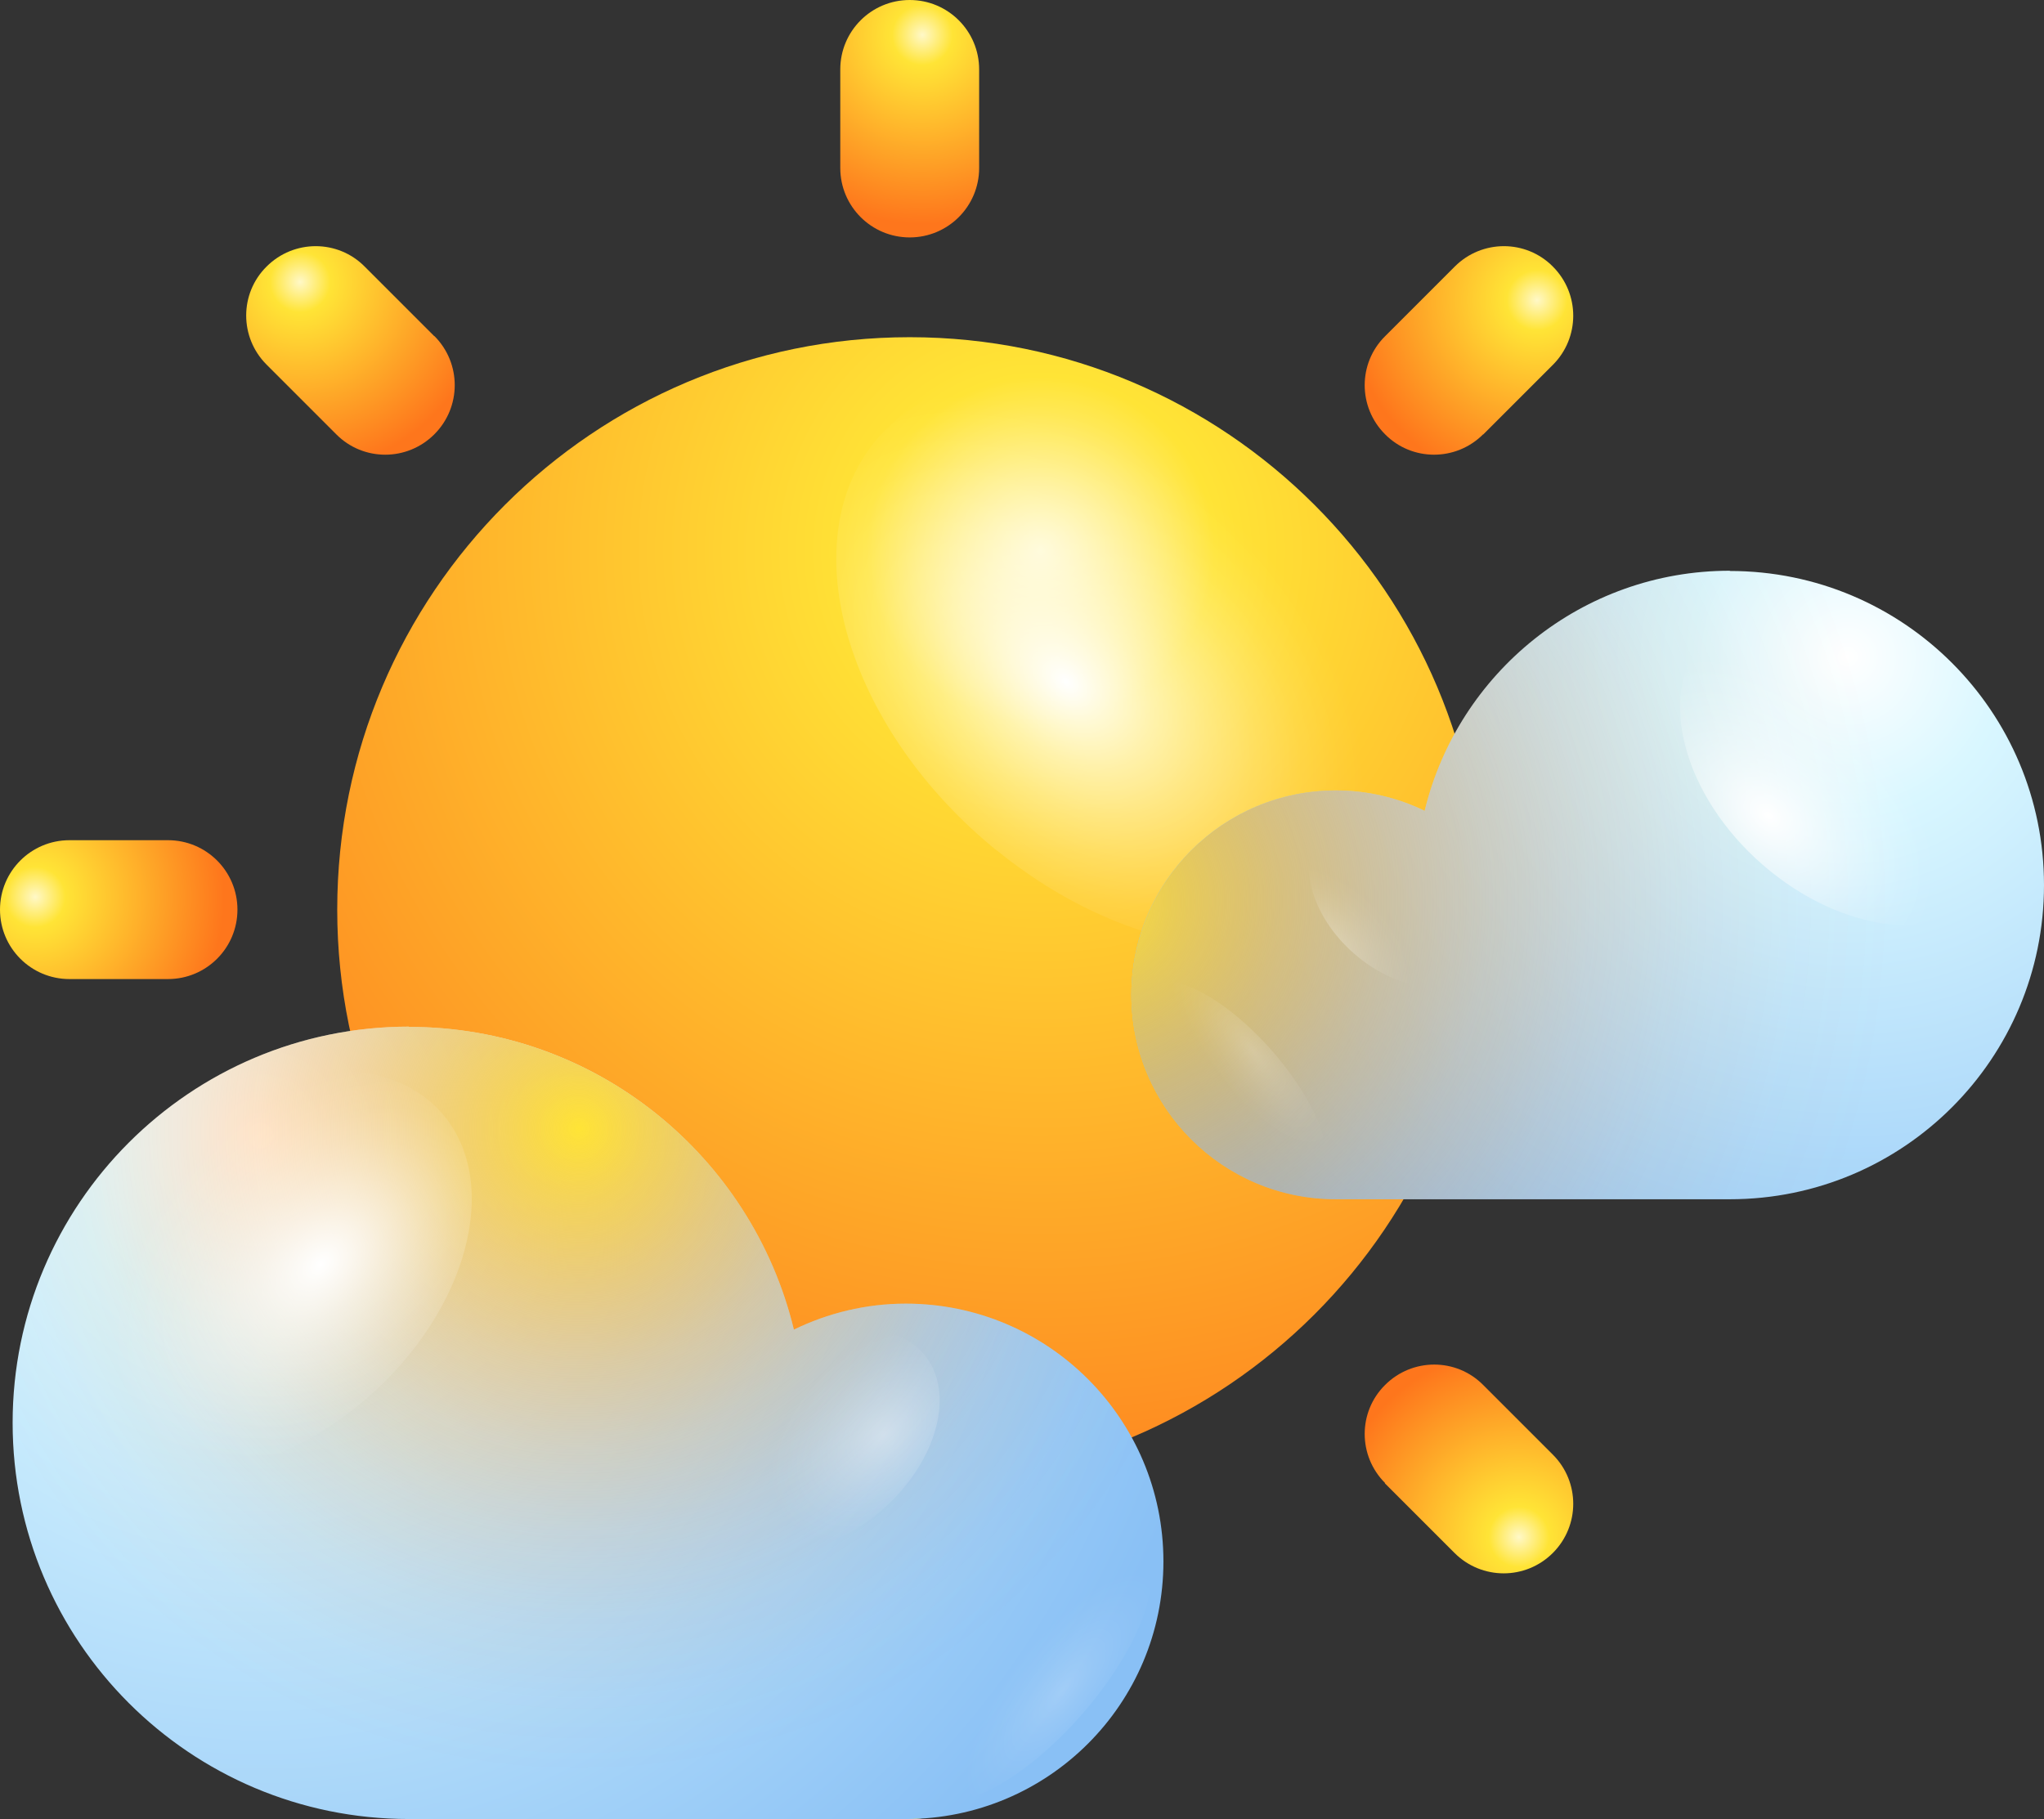 <?xml version="1.0" encoding="UTF-8"?>
<svg xmlns="http://www.w3.org/2000/svg" xmlns:xlink="http://www.w3.org/1999/xlink" viewBox="0 0 84.19 74.94">
  <rect x="0" y="0" width="84.19" height="74.94" fill="#333333" stroke="none"/>
  <defs>
    <style>
      .cls-1 {
        fill: url(#radial-gradient-2);
      }

      .cls-1, .cls-2, .cls-3, .cls-4, .cls-5, .cls-6, .cls-7, .cls-8 {
        mix-blend-mode: overlay;
      }

      .cls-9 {
        fill: url(#radial-gradient-7);
      }

      .cls-10 {
        fill: url(#radial-gradient-6);
      }

      .cls-11 {
        fill: url(#radial-gradient-5);
      }

      .cls-12 {
        fill: url(#radial-gradient-4);
      }

      .cls-13 {
        fill: url(#radial-gradient-9);
      }

      .cls-14 {
        fill: url(#radial-gradient-8);
      }

      .cls-15 {
        fill: url(#radial-gradient-3);
      }

      .cls-16 {
        fill: url(#radial-gradient);
      }

      .cls-2 {
        fill: url(#radial-gradient-14);
      }

      .cls-2, .cls-3, .cls-6 {
        opacity: .4;
      }

      .cls-3 {
        fill: url(#radial-gradient-18);
      }

      .cls-4 {
        fill: url(#radial-gradient-13);
      }

      .cls-5 {
        fill: url(#radial-gradient-17);
      }

      .cls-17 {
        isolation: isolate;
      }

      .cls-18 {
        fill: url(#radial-gradient-16);
      }

      .cls-19 {
        fill: url(#radial-gradient-12);
      }

      .cls-20 {
        fill: url(#radial-gradient-10);
      }

      .cls-21 {
        fill: url(#radial-gradient-11);
      }

      .cls-22 {
        fill: url(#radial-gradient-15);
      }

      .cls-6 {
        fill: url(#Degradado_sin_nombre_34);
      }

      .cls-7 {
        fill: url(#Degradado_sin_nombre_34-3);
      }

      .cls-7, .cls-8 {
        opacity: .2;
      }

      .cls-8 {
        fill: url(#Degradado_sin_nombre_34-2);
      }
    </style>
    <radialGradient id="radial-gradient" cx="-670.12" cy="22.68" fx="-670.12" fy="22.68" r="44.76" gradientTransform="translate(-627.26) rotate(-180) scale(1 -1)" gradientUnits="userSpaceOnUse">
      <stop offset="0" stop-color="#fff8c7"/>
      <stop offset=".16" stop-color="#ffe436"/>
      <stop offset="1" stop-color="#fe761c"/>
    </radialGradient>
    <radialGradient id="radial-gradient-2" cx="610.13" cy="-1766.46" fx="610.13" fy="-1766.46" r="6.72" gradientTransform="translate(-2300.46 -2995.21) rotate(126.03) scale(1.43 2.08) skewX(-4.38)" gradientUnits="userSpaceOnUse">
      <stop offset="0" stop-color="#fff"/>
      <stop offset=".1" stop-color="#fff" stop-opacity=".85"/>
      <stop offset=".29" stop-color="#fff" stop-opacity=".59"/>
      <stop offset=".47" stop-color="#fff" stop-opacity=".38"/>
      <stop offset=".63" stop-color="#fff" stop-opacity=".22"/>
      <stop offset=".78" stop-color="#fff" stop-opacity=".1"/>
      <stop offset=".91" stop-color="#fff" stop-opacity=".03"/>
      <stop offset="1" stop-color="#fff" stop-opacity="0"/>
    </radialGradient>
    <radialGradient id="Degradado_sin_nombre_34" data-name="Degradado sin nombre 34" cx="-3402.59" cy="3535.52" fx="-3402.59" fy="3535.52" r="6.48" gradientTransform="translate(-4747.47 -1120.5) rotate(-136.79) scale(1.61 .68) skewX(11.83)" gradientUnits="userSpaceOnUse">
      <stop offset="0" stop-color="#fff"/>
      <stop offset=".1" stop-color="#fff" stop-opacity=".85"/>
      <stop offset=".29" stop-color="#fff" stop-opacity=".59"/>
      <stop offset=".47" stop-color="#fff" stop-opacity=".38"/>
      <stop offset=".63" stop-color="#fff" stop-opacity=".22"/>
      <stop offset=".78" stop-color="#fff" stop-opacity=".1"/>
      <stop offset=".91" stop-color="#fff" stop-opacity=".03"/>
      <stop offset="1" stop-color="#fff" stop-opacity="0"/>
    </radialGradient>
    <radialGradient id="radial-gradient-3" cx="37.99" cy="1.44" fx="37.99" fy="1.44" r="7.79" gradientTransform="matrix(1,0,0,1,0,0)" xlink:href="#radial-gradient"/>
    <radialGradient id="radial-gradient-4" cx="484.68" cy="2.47" fx="484.68" fy="2.47" r="7.79" gradientTransform="translate(-332.1 352.59) rotate(-45)" xlink:href="#radial-gradient"/>
    <radialGradient id="radial-gradient-5" cx="799.71" cy="318.86" fx="799.71" fy="318.86" r="7.79" gradientTransform="translate(-317.41 836.66) rotate(-90)" xlink:href="#radial-gradient"/>
    <radialGradient id="radial-gradient-6" cx="798.85" cy="765.54" fx="798.85" fy="765.54" r="7.79" gradientTransform="translate(35.18 1168.76) rotate(-135)" xlink:href="#radial-gradient"/>
    <radialGradient id="radial-gradient-7" cx="482.3" cy="1080.58" fx="482.3" fy="1080.58" r="7.79" gradientTransform="translate(519.24 1154.07) rotate(-180)" xlink:href="#radial-gradient"/>
    <radialGradient id="radial-gradient-8" cx="35.78" cy="1079.72" fx="35.78" fy="1079.72" r="7.79" gradientTransform="translate(851.34 801.48) rotate(135)" xlink:href="#radial-gradient"/>
    <radialGradient id="radial-gradient-9" cx="-279.43" cy="763.17" fx="-279.43" fy="763.17" r="7.79" gradientTransform="translate(836.66 317.42) rotate(90)" xlink:href="#radial-gradient"/>
    <radialGradient id="radial-gradient-10" cx="-278.4" cy="316.65" fx="-278.4" fy="316.65" r="7.79" gradientTransform="translate(484.07 -14.68) rotate(45)" xlink:href="#radial-gradient"/>
    <radialGradient id="radial-gradient-11" cx="821.53" cy="46.78" fx="821.53" fy="46.78" r="40.51" gradientTransform="translate(832.26) rotate(-180) scale(1 -1)" gradientUnits="userSpaceOnUse">
      <stop offset="0" stop-color="#fff"/>
      <stop offset=".2" stop-color="#d9f7ff"/>
      <stop offset="1" stop-color="#89c0f5"/>
    </radialGradient>
    <radialGradient id="radial-gradient-12" cx="23.85" cy="46.49" fx="23.85" fy="46.49" r="34.6" gradientUnits="userSpaceOnUse">
      <stop offset="0" stop-color="#ffe436"/>
      <stop offset=".08" stop-color="#fece30" stop-opacity=".81"/>
      <stop offset=".18" stop-color="#feb72b" stop-opacity=".6"/>
      <stop offset=".28" stop-color="#fea326" stop-opacity=".41"/>
      <stop offset=".38" stop-color="#fe9322" stop-opacity=".26"/>
      <stop offset=".48" stop-color="#fe861f" stop-opacity=".15"/>
      <stop offset=".58" stop-color="#fe7d1d" stop-opacity=".07"/>
      <stop offset=".68" stop-color="#fe771c" stop-opacity=".02"/>
      <stop offset=".77" stop-color="#fe761c" stop-opacity="0"/>
    </radialGradient>
    <radialGradient id="radial-gradient-13" cx="281.26" cy="-2074.63" fx="281.26" fy="-2074.63" r="4.75" gradientTransform="translate(3132.72 -2995.21) rotate(53.97) scale(1.43 -2.08) skewX(-4.38)" xlink:href="#radial-gradient-2"/>
    <radialGradient id="radial-gradient-14" cx="295.3" cy="-2067.59" fx="295.3" fy="-2067.59" r="2.61" gradientTransform="translate(3132.72 -2995.21) rotate(53.97) scale(1.43 -2.08) skewX(-4.38)" xlink:href="#radial-gradient-2"/>
    <radialGradient id="Degradado_sin_nombre_34-2" data-name="Degradado sin nombre 34" cx="954.2" cy="9.35" fx="954.2" fy="9.35" r="2.73" gradientTransform="translate(728.99 489.16) rotate(-146.99) scale(.84 -2.3) skewX(11.81)" xlink:href="#Degradado_sin_nombre_34"/>
    <radialGradient id="radial-gradient-15" cx="-815.26" cy="27.06" fx="-815.26" fy="27.06" r="32.13" gradientTransform="translate(891.36)" xlink:href="#radial-gradient-11"/>
    <radialGradient id="radial-gradient-16" cx="44.85" cy="37.15" fx="44.85" fy="37.15" r="43.07" xlink:href="#radial-gradient-12"/>
    <radialGradient id="radial-gradient-17" cx="993.56" cy="-1432.7" fx="993.56" fy="-1432.7" r="3.77" gradientTransform="translate(-1409.1 -2995.21) rotate(126.03) scale(1.43 2.08) skewX(-4.38)" xlink:href="#radial-gradient-2"/>
    <radialGradient id="radial-gradient-18" cx="1004.69" cy="-1427.12" fx="1004.69" fy="-1427.12" r="2.07" gradientTransform="translate(-1409.1 -2995.21) rotate(126.03) scale(1.43 2.08) skewX(-4.38)" xlink:href="#radial-gradient-2"/>
    <radialGradient id="Degradado_sin_nombre_34-3" data-name="Degradado sin nombre 34" cx="-920.25" cy="-365.41" fx="-920.25" fy="-365.41" r="2.17" gradientTransform="translate(1211.51 291.98) rotate(-33.01) scale(.84 2.3) skewX(11.81)" xlink:href="#Degradado_sin_nombre_34"/>
  </defs>
  <g class="cls-17">
    <g id="Layer_2" data-name="Layer 2">
      <g id="OBJECTS">
        <g>
          <g>
            <path class="cls-16" d="M13.89,37.47c0,13.02,10.56,23.58,23.58,23.58s23.58-10.56,23.58-23.58-10.56-23.58-23.58-23.58-23.58,10.56-23.58,23.58Z"/>
            <g>
              <path class="cls-1" d="M41.06,35.04c-6.01-4.87-8.35-12.29-5.24-16.57,3.11-4.28,10.51-3.8,16.52,1.07,6,4.87,8.35,12.29,5.24,16.57-3.12,4.28-10.51,3.8-16.51-1.07Z"/>
              <path class="cls-6" d="M16.63,42.68c.8-2.61,4.84-1.53,9.04,2.41,4.2,3.94,6.95,9.25,6.16,11.86-.79,2.61-4.84,1.53-9.04-2.41-4.19-3.94-6.95-9.25-6.16-11.86Z"/>
            </g>
            <path class="cls-15" d="M40.33,6.92c0,1.58-1.28,2.86-2.86,2.86h0c-1.58,0-2.86-1.28-2.86-2.86V2.86c0-1.58,1.28-2.86,2.86-2.86h0c1.58,0,2.86,1.28,2.86,2.86v4.06Z"/>
            <path class="cls-12" d="M17.89,13.84c1.12,1.12,1.12,2.93,0,4.05h0c-1.12,1.12-2.93,1.12-4.04,0l-2.87-2.87c-1.12-1.12-1.12-2.93,0-4.04h0c1.12-1.12,2.93-1.12,4.04,0l2.87,2.87Z"/>
            <path class="cls-11" d="M6.92,34.61c1.58,0,2.86,1.28,2.86,2.86h0c0,1.58-1.28,2.86-2.86,2.86H2.86c-1.58,0-2.86-1.28-2.86-2.86h0c0-1.58,1.28-2.86,2.86-2.86h4.06Z"/>
            <path class="cls-10" d="M13.84,57.05c1.12-1.12,2.93-1.12,4.04,0h0c1.12,1.12,1.12,2.93,0,4.04l-2.87,2.87c-1.12,1.12-2.93,1.12-4.04,0h0c-1.12-1.12-1.12-2.93,0-4.05l2.87-2.87Z"/>
            <path class="cls-9" d="M34.61,68.02c0-1.58,1.28-2.86,2.86-2.86h0c1.58,0,2.86,1.28,2.86,2.86v4.06c0,1.58-1.28,2.86-2.86,2.86h0c-1.58,0-2.86-1.28-2.86-2.86v-4.06Z"/>
            <path class="cls-14" d="M57.05,61.09c-1.12-1.12-1.12-2.93,0-4.04h0c1.12-1.12,2.93-1.12,4.04,0l2.87,2.87c1.12,1.12,1.12,2.93,0,4.05h0c-1.12,1.12-2.93,1.12-4.05,0l-2.87-2.87Z"/>
            <path class="cls-13" d="M68.02,40.33c-1.58,0-2.86-1.28-2.86-2.86h0c0-1.58,1.28-2.86,2.86-2.86h4.06c1.58,0,2.86,1.28,2.86,2.86h0c0,1.58-1.28,2.86-2.86,2.86h-4.06Z"/>
            <path class="cls-20" d="M61.09,17.89c-1.12,1.12-2.93,1.12-4.04,0h0c-1.12-1.12-1.12-2.93,0-4.04l2.87-2.87c1.12-1.12,2.93-1.12,4.04,0h0c1.12,1.12,1.12,2.93,0,4.05l-2.87,2.87Z"/>
          </g>
          <g>
            <path class="cls-21" d="M16.84,42.3c7.68,0,14.13,5.32,15.86,12.47,1.4-.68,2.96-1.07,4.61-1.07,5.86,0,10.61,4.75,10.61,10.62s-4.75,10.61-10.61,10.61h-20.47c-9.01,0-16.32-7.31-16.32-16.32s7.31-16.32,16.32-16.32Z"/>
            <path class="cls-19" d="M16.84,42.3c7.68,0,14.13,5.32,15.86,12.47,1.4-.68,2.96-1.07,4.61-1.07,5.86,0,10.61,4.75,10.61,10.62s-4.75,10.61-10.61,10.61h-20.47c-9.01,0-16.32-7.31-16.32-16.32s7.31-16.32,16.32-16.32Z"/>
            <path class="cls-4" d="M14.75,57.9c4.25-3.45,5.91-8.7,3.71-11.72-2.2-3.03-7.44-2.69-11.69.75-4.25,3.45-5.9,8.7-3.7,11.72,2.2,3.03,7.44,2.69,11.68-.75Z"/>
            <path class="cls-2" d="M36.13,62.37c2.33-1.9,3.25-4.78,2.04-6.44-1.21-1.67-4.09-1.48-6.42.41-2.33,1.89-3.24,4.78-2.04,6.44,1.21,1.67,4.09,1.48,6.42-.41Z"/>
            <path class="cls-8" d="M41.31,66.5c2.57-2.6,5.22-3.61,5.93-2.27.7,1.34-.81,4.54-3.37,7.14-2.57,2.6-5.22,3.61-5.93,2.27-.7-1.34.81-4.54,3.37-7.14Z"/>
          </g>
          <g>
            <path class="cls-22" d="M71.25,23.51c-6.09,0-11.2,4.22-12.57,9.89-1.11-.54-2.35-.84-3.66-.84-4.65,0-8.42,3.77-8.42,8.42s3.77,8.42,8.42,8.42h16.23c7.15,0,12.94-5.79,12.94-12.94s-5.79-12.94-12.94-12.94Z"/>
            <path class="cls-18" d="M71.25,23.51c-6.09,0-11.2,4.22-12.57,9.89-1.11-.54-2.35-.84-3.66-.84-4.65,0-8.42,3.77-8.42,8.42s3.77,8.42,8.42,8.42h16.23c7.15,0,12.94-5.79,12.94-12.94s-5.79-12.94-12.94-12.94Z"/>
            <path class="cls-5" d="M72.91,35.88c-3.37-2.73-4.68-6.9-2.94-9.3,1.75-2.4,5.89-2.13,9.27.6,3.37,2.73,4.68,6.9,2.94,9.3-1.75,2.4-5.9,2.13-9.27-.6Z"/>
            <path class="cls-3" d="M55.95,39.43c-1.85-1.5-2.57-3.79-1.62-5.11.96-1.32,3.24-1.17,5.09.33,1.85,1.5,2.57,3.79,1.62,5.11-.96,1.32-3.24,1.17-5.09-.33Z"/>
            <path class="cls-7" d="M51.85,42.7c-2.04-2.06-4.14-2.87-4.7-1.8-.56,1.06.64,3.6,2.67,5.66,2.04,2.06,4.14,2.86,4.7,1.8.56-1.07-.64-3.6-2.67-5.66Z"/>
          </g>
        </g>
      </g>
    </g>
  </g>
</svg>
